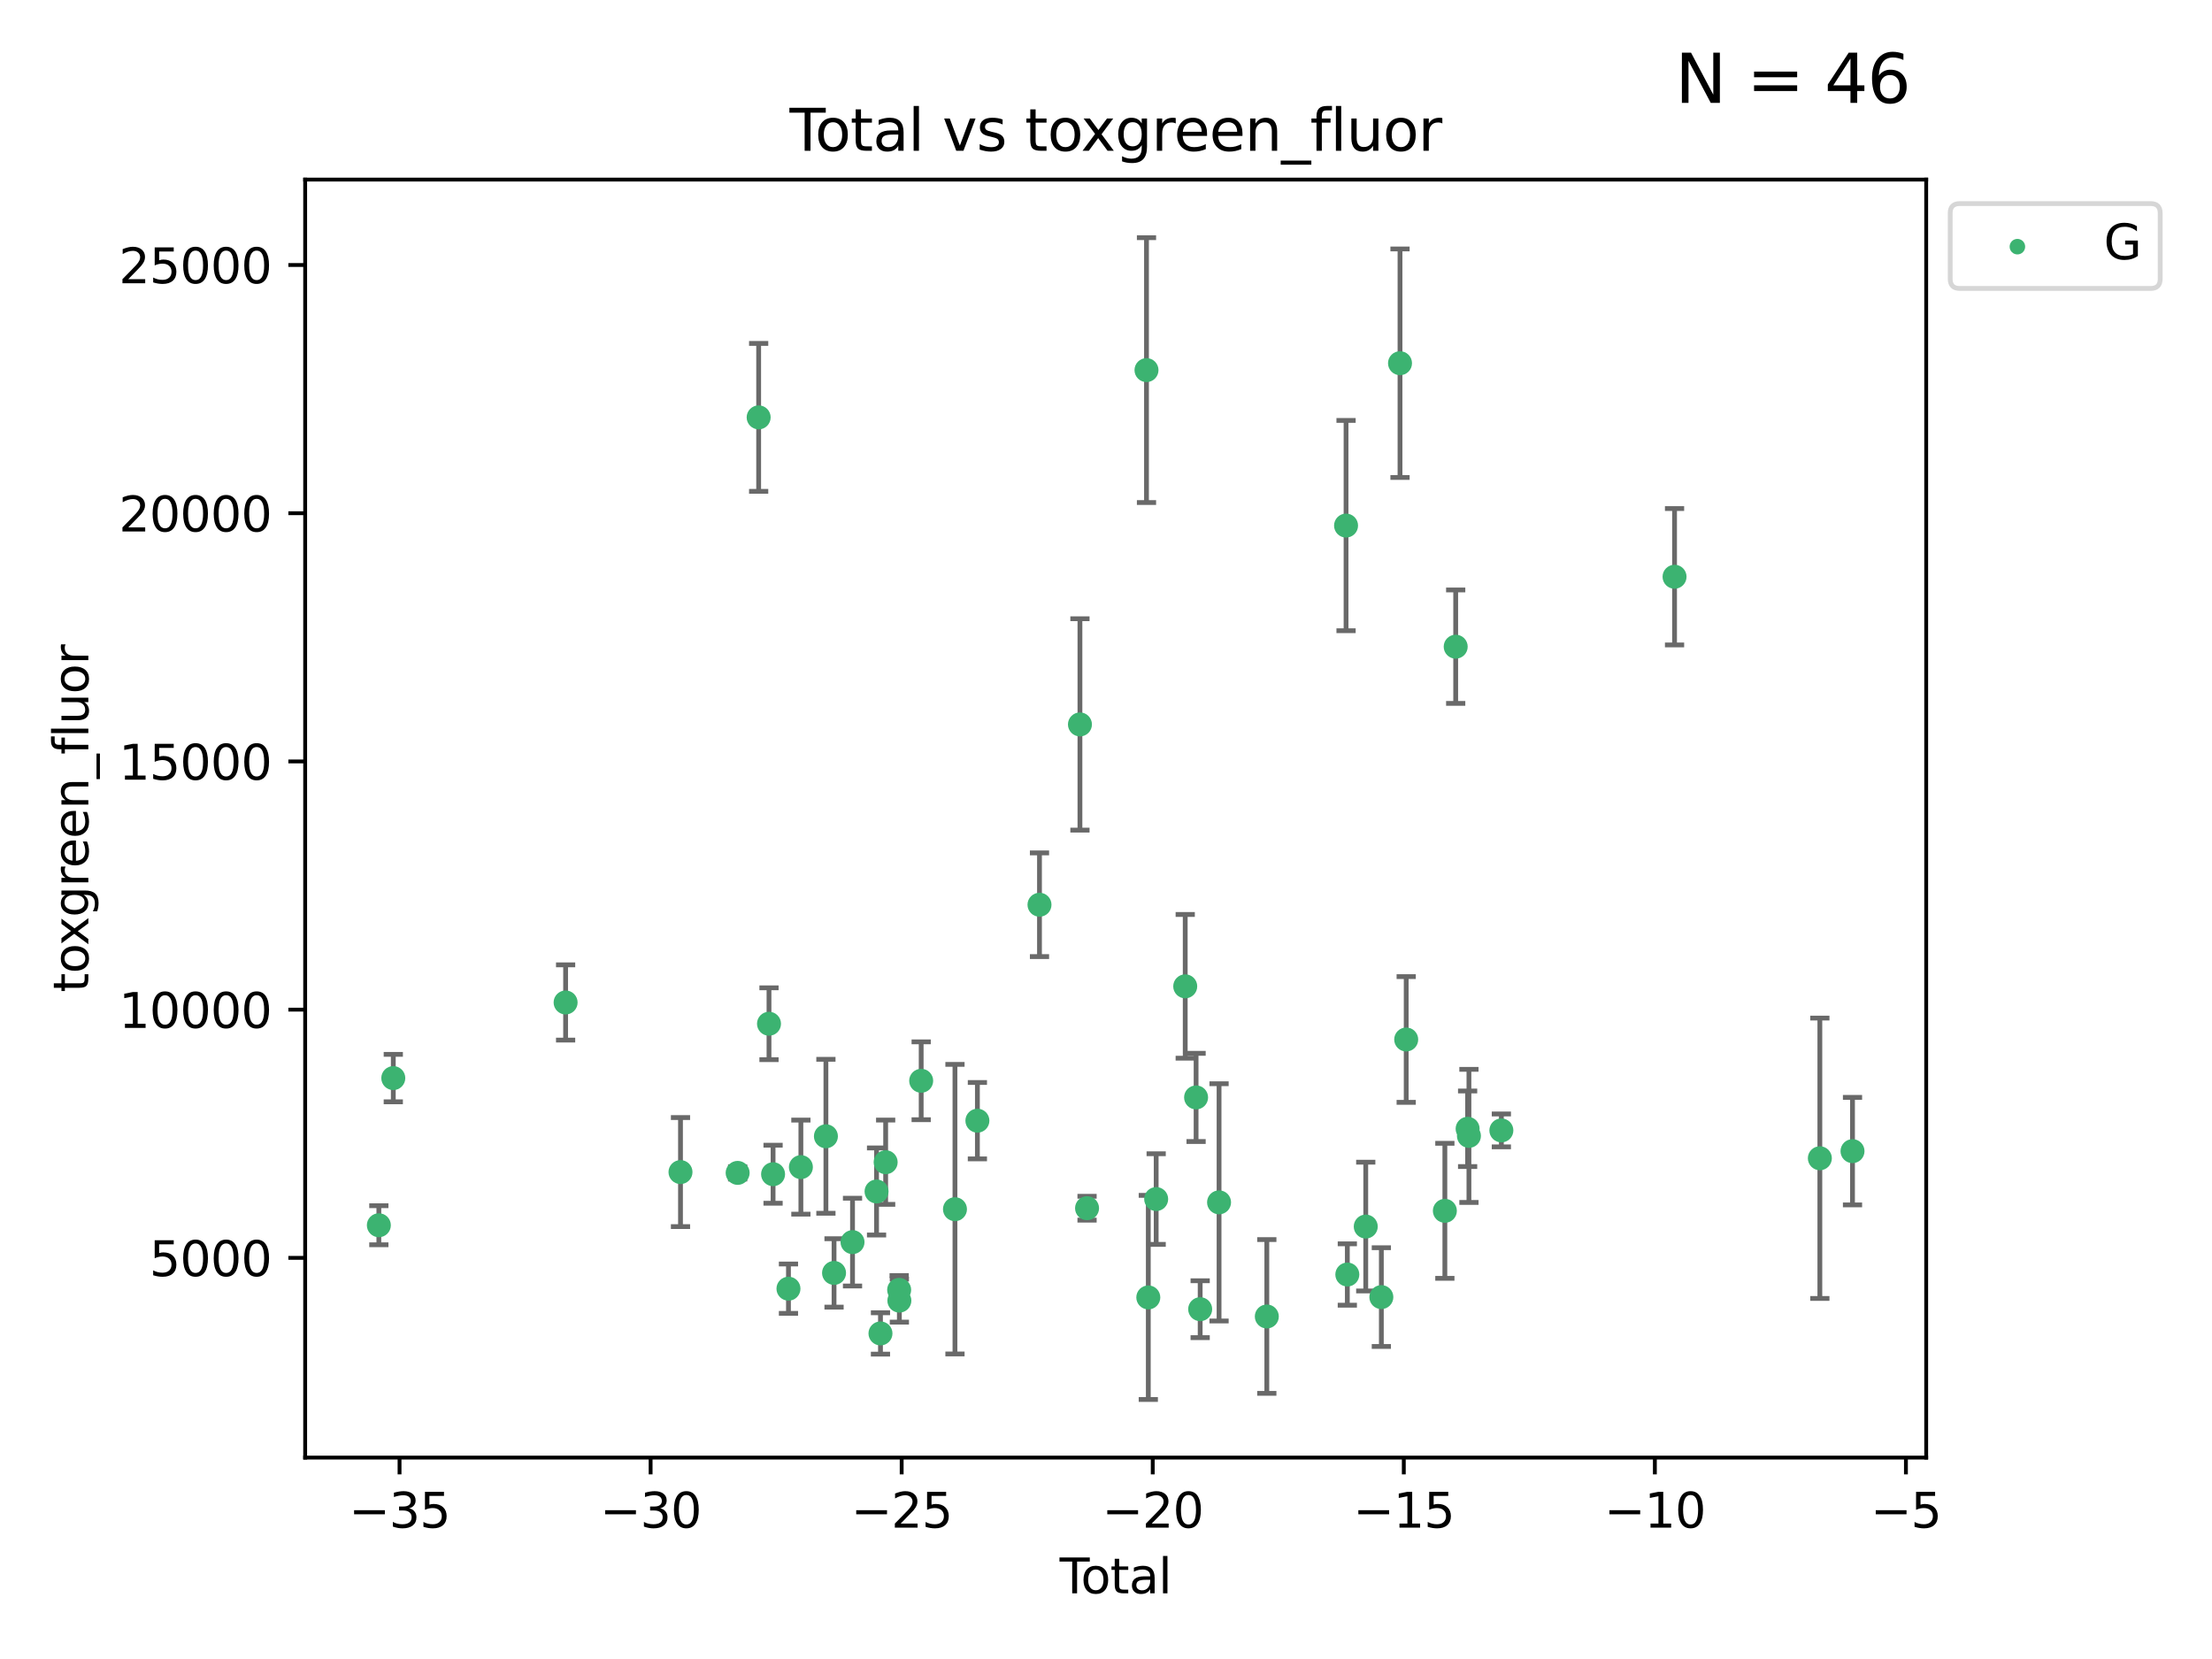 <?xml version="1.0" encoding="utf-8" standalone="no"?>
<!DOCTYPE svg PUBLIC "-//W3C//DTD SVG 1.1//EN"
  "http://www.w3.org/Graphics/SVG/1.1/DTD/svg11.dtd">
<svg xmlns:xlink="http://www.w3.org/1999/xlink" width="460.8pt" height="345.6pt" viewBox="0 0 460.8 345.6" xmlns="http://www.w3.org/2000/svg" version="1.1">
 <defs>
  <style type="text/css">*{stroke-linejoin: round; stroke-linecap: butt}</style>
 </defs>
 <g id="figure_1">
  <g id="patch_1">
   <path d="M 0 345.6 
L 460.8 345.6 
L 460.8 0 
L 0 0 
z
" style="fill: #ffffff"/>
  </g>
  <g id="axes_1">
   <g id="patch_2">
    <path d="M 63.571 303.64 
L 401.26 303.64 
L 401.26 37.411 
L 63.571 37.411 
z
" style="fill: #ffffff"/>
   </g>
   <g id="PathCollection_1">
    <defs>
     <path id="m56f49d8b08" d="M 0 1.118 
C 0.297 1.118 0.581 1 0.791 0.791 
C 1 0.581 1.118 0.297 1.118 0 
C 1.118 -0.297 1 -0.581 0.791 -0.791 
C 0.581 -1 0.297 -1.118 0 -1.118 
C -0.297 -1.118 -0.581 -1 -0.791 -0.791 
C -1 -0.581 -1.118 -0.297 -1.118 0 
C -1.118 0.297 -1 0.581 -0.791 0.791 
C -0.581 1 -0.297 1.118 0 1.118 
z
" style="stroke: #3cb371"/>
    </defs>
    <g clip-path="url(#pec30c9302a)">
     <use xlink:href="#m56f49d8b08" x="78.921" y="255.241" style="fill: #3cb371; stroke: #3cb371"/>
     <use xlink:href="#m56f49d8b08" x="81.93" y="224.585" style="fill: #3cb371; stroke: #3cb371"/>
     <use xlink:href="#m56f49d8b08" x="117.827" y="208.834" style="fill: #3cb371; stroke: #3cb371"/>
     <use xlink:href="#m56f49d8b08" x="141.76" y="244.166" style="fill: #3cb371; stroke: #3cb371"/>
     <use xlink:href="#m56f49d8b08" x="153.665" y="244.333" style="fill: #3cb371; stroke: #3cb371"/>
     <use xlink:href="#m56f49d8b08" x="158.042" y="86.946" style="fill: #3cb371; stroke: #3cb371"/>
     <use xlink:href="#m56f49d8b08" x="160.196" y="213.265" style="fill: #3cb371; stroke: #3cb371"/>
     <use xlink:href="#m56f49d8b08" x="161.046" y="244.609" style="fill: #3cb371; stroke: #3cb371"/>
     <use xlink:href="#m56f49d8b08" x="164.252" y="268.458" style="fill: #3cb371; stroke: #3cb371"/>
     <use xlink:href="#m56f49d8b08" x="166.84" y="243.132" style="fill: #3cb371; stroke: #3cb371"/>
     <use xlink:href="#m56f49d8b08" x="172.053" y="236.707" style="fill: #3cb371; stroke: #3cb371"/>
     <use xlink:href="#m56f49d8b08" x="173.747" y="265.175" style="fill: #3cb371; stroke: #3cb371"/>
     <use xlink:href="#m56f49d8b08" x="177.596" y="258.756" style="fill: #3cb371; stroke: #3cb371"/>
     <use xlink:href="#m56f49d8b08" x="182.603" y="248.206" style="fill: #3cb371; stroke: #3cb371"/>
     <use xlink:href="#m56f49d8b08" x="183.419" y="277.778" style="fill: #3cb371; stroke: #3cb371"/>
     <use xlink:href="#m56f49d8b08" x="184.499" y="242.11" style="fill: #3cb371; stroke: #3cb371"/>
     <use xlink:href="#m56f49d8b08" x="187.311" y="268.703" style="fill: #3cb371; stroke: #3cb371"/>
     <use xlink:href="#m56f49d8b08" x="187.355" y="270.943" style="fill: #3cb371; stroke: #3cb371"/>
     <use xlink:href="#m56f49d8b08" x="191.898" y="225.149" style="fill: #3cb371; stroke: #3cb371"/>
     <use xlink:href="#m56f49d8b08" x="198.937" y="251.896" style="fill: #3cb371; stroke: #3cb371"/>
     <use xlink:href="#m56f49d8b08" x="203.61" y="233.46" style="fill: #3cb371; stroke: #3cb371"/>
     <use xlink:href="#m56f49d8b08" x="216.545" y="188.473" style="fill: #3cb371; stroke: #3cb371"/>
     <use xlink:href="#m56f49d8b08" x="224.972" y="150.91" style="fill: #3cb371; stroke: #3cb371"/>
     <use xlink:href="#m56f49d8b08" x="226.453" y="251.69" style="fill: #3cb371; stroke: #3cb371"/>
     <use xlink:href="#m56f49d8b08" x="238.835" y="77.1" style="fill: #3cb371; stroke: #3cb371"/>
     <use xlink:href="#m56f49d8b08" x="239.213" y="270.277" style="fill: #3cb371; stroke: #3cb371"/>
     <use xlink:href="#m56f49d8b08" x="240.851" y="249.786" style="fill: #3cb371; stroke: #3cb371"/>
     <use xlink:href="#m56f49d8b08" x="246.904" y="205.47" style="fill: #3cb371; stroke: #3cb371"/>
     <use xlink:href="#m56f49d8b08" x="249.167" y="228.612" style="fill: #3cb371; stroke: #3cb371"/>
     <use xlink:href="#m56f49d8b08" x="250.017" y="272.727" style="fill: #3cb371; stroke: #3cb371"/>
     <use xlink:href="#m56f49d8b08" x="253.952" y="250.471" style="fill: #3cb371; stroke: #3cb371"/>
     <use xlink:href="#m56f49d8b08" x="263.901" y="274.247" style="fill: #3cb371; stroke: #3cb371"/>
     <use xlink:href="#m56f49d8b08" x="280.407" y="109.488" style="fill: #3cb371; stroke: #3cb371"/>
     <use xlink:href="#m56f49d8b08" x="280.673" y="265.504" style="fill: #3cb371; stroke: #3cb371"/>
     <use xlink:href="#m56f49d8b08" x="284.511" y="255.513" style="fill: #3cb371; stroke: #3cb371"/>
     <use xlink:href="#m56f49d8b08" x="287.76" y="270.21" style="fill: #3cb371; stroke: #3cb371"/>
     <use xlink:href="#m56f49d8b08" x="291.648" y="75.663" style="fill: #3cb371; stroke: #3cb371"/>
     <use xlink:href="#m56f49d8b08" x="292.937" y="216.544" style="fill: #3cb371; stroke: #3cb371"/>
     <use xlink:href="#m56f49d8b08" x="300.991" y="252.238" style="fill: #3cb371; stroke: #3cb371"/>
     <use xlink:href="#m56f49d8b08" x="303.248" y="134.716" style="fill: #3cb371; stroke: #3cb371"/>
     <use xlink:href="#m56f49d8b08" x="305.733" y="235.144" style="fill: #3cb371; stroke: #3cb371"/>
     <use xlink:href="#m56f49d8b08" x="306.006" y="236.628" style="fill: #3cb371; stroke: #3cb371"/>
     <use xlink:href="#m56f49d8b08" x="312.761" y="235.486" style="fill: #3cb371; stroke: #3cb371"/>
     <use xlink:href="#m56f49d8b08" x="348.839" y="120.147" style="fill: #3cb371; stroke: #3cb371"/>
     <use xlink:href="#m56f49d8b08" x="379.109" y="241.286" style="fill: #3cb371; stroke: #3cb371"/>
     <use xlink:href="#m56f49d8b08" x="385.911" y="239.804" style="fill: #3cb371; stroke: #3cb371"/>
    </g>
   </g>
   <g id="matplotlib.axis_1">
    <g id="xtick_1">
     <g id="line2d_1">
      <defs>
       <path id="m1ef26c5daa" d="M 0 0 
L 0 3.5 
" style="stroke: #000000; stroke-width: 0.8"/>
      </defs>
      <g>
       <use xlink:href="#m1ef26c5daa" x="83.232" y="303.64" style="stroke: #000000; stroke-width: 0.8"/>
      </g>
     </g>
     <g id="text_1">
      <!-- −35 -->
      <g transform="translate(72.68 318.238)scale(0.1 -0.1)">
       <defs>
        <path id="DejaVuSans-2212" d="M 678 2272 
L 4684 2272 
L 4684 1741 
L 678 1741 
L 678 2272 
z
" transform="scale(0.016)"/>
        <path id="DejaVuSans-33" d="M 2597 2516 
Q 3050 2419 3304 2112 
Q 3559 1806 3559 1356 
Q 3559 666 3084 287 
Q 2609 -91 1734 -91 
Q 1441 -91 1130 -33 
Q 819 25 488 141 
L 488 750 
Q 750 597 1062 519 
Q 1375 441 1716 441 
Q 2309 441 2620 675 
Q 2931 909 2931 1356 
Q 2931 1769 2642 2001 
Q 2353 2234 1838 2234 
L 1294 2234 
L 1294 2753 
L 1863 2753 
Q 2328 2753 2575 2939 
Q 2822 3125 2822 3475 
Q 2822 3834 2567 4026 
Q 2313 4219 1838 4219 
Q 1578 4219 1281 4162 
Q 984 4106 628 3988 
L 628 4550 
Q 988 4650 1302 4700 
Q 1616 4750 1894 4750 
Q 2613 4750 3031 4423 
Q 3450 4097 3450 3541 
Q 3450 3153 3228 2886 
Q 3006 2619 2597 2516 
z
" transform="scale(0.016)"/>
        <path id="DejaVuSans-35" d="M 691 4666 
L 3169 4666 
L 3169 4134 
L 1269 4134 
L 1269 2991 
Q 1406 3038 1543 3061 
Q 1681 3084 1819 3084 
Q 2600 3084 3056 2656 
Q 3513 2228 3513 1497 
Q 3513 744 3044 326 
Q 2575 -91 1722 -91 
Q 1428 -91 1123 -41 
Q 819 9 494 109 
L 494 744 
Q 775 591 1075 516 
Q 1375 441 1709 441 
Q 2250 441 2565 725 
Q 2881 1009 2881 1497 
Q 2881 1984 2565 2268 
Q 2250 2553 1709 2553 
Q 1456 2553 1204 2497 
Q 953 2441 691 2322 
L 691 4666 
z
" transform="scale(0.016)"/>
       </defs>
       <use xlink:href="#DejaVuSans-2212"/>
       <use xlink:href="#DejaVuSans-33" x="83.789"/>
       <use xlink:href="#DejaVuSans-35" x="147.412"/>
      </g>
     </g>
    </g>
    <g id="xtick_2">
     <g id="line2d_2">
      <g>
       <use xlink:href="#m1ef26c5daa" x="135.534" y="303.64" style="stroke: #000000; stroke-width: 0.8"/>
      </g>
     </g>
     <g id="text_2">
      <!-- −30 -->
      <g transform="translate(124.981 318.238)scale(0.1 -0.1)">
       <defs>
        <path id="DejaVuSans-30" d="M 2034 4250 
Q 1547 4250 1301 3770 
Q 1056 3291 1056 2328 
Q 1056 1369 1301 889 
Q 1547 409 2034 409 
Q 2525 409 2770 889 
Q 3016 1369 3016 2328 
Q 3016 3291 2770 3770 
Q 2525 4250 2034 4250 
z
M 2034 4750 
Q 2819 4750 3233 4129 
Q 3647 3509 3647 2328 
Q 3647 1150 3233 529 
Q 2819 -91 2034 -91 
Q 1250 -91 836 529 
Q 422 1150 422 2328 
Q 422 3509 836 4129 
Q 1250 4750 2034 4750 
z
" transform="scale(0.016)"/>
       </defs>
       <use xlink:href="#DejaVuSans-2212"/>
       <use xlink:href="#DejaVuSans-33" x="83.789"/>
       <use xlink:href="#DejaVuSans-30" x="147.412"/>
      </g>
     </g>
    </g>
    <g id="xtick_3">
     <g id="line2d_3">
      <g>
       <use xlink:href="#m1ef26c5daa" x="187.835" y="303.64" style="stroke: #000000; stroke-width: 0.8"/>
      </g>
     </g>
     <g id="text_3">
      <!-- −25 -->
      <g transform="translate(177.283 318.238)scale(0.1 -0.1)">
       <defs>
        <path id="DejaVuSans-32" d="M 1228 531 
L 3431 531 
L 3431 0 
L 469 0 
L 469 531 
Q 828 903 1448 1529 
Q 2069 2156 2228 2338 
Q 2531 2678 2651 2914 
Q 2772 3150 2772 3378 
Q 2772 3750 2511 3984 
Q 2250 4219 1831 4219 
Q 1534 4219 1204 4116 
Q 875 4013 500 3803 
L 500 4441 
Q 881 4594 1212 4672 
Q 1544 4750 1819 4750 
Q 2544 4750 2975 4387 
Q 3406 4025 3406 3419 
Q 3406 3131 3298 2873 
Q 3191 2616 2906 2266 
Q 2828 2175 2409 1742 
Q 1991 1309 1228 531 
z
" transform="scale(0.016)"/>
       </defs>
       <use xlink:href="#DejaVuSans-2212"/>
       <use xlink:href="#DejaVuSans-32" x="83.789"/>
       <use xlink:href="#DejaVuSans-35" x="147.412"/>
      </g>
     </g>
    </g>
    <g id="xtick_4">
     <g id="line2d_4">
      <g>
       <use xlink:href="#m1ef26c5daa" x="240.136" y="303.64" style="stroke: #000000; stroke-width: 0.8"/>
      </g>
     </g>
     <g id="text_4">
      <!-- −20 -->
      <g transform="translate(229.584 318.238)scale(0.1 -0.1)">
       <use xlink:href="#DejaVuSans-2212"/>
       <use xlink:href="#DejaVuSans-32" x="83.789"/>
       <use xlink:href="#DejaVuSans-30" x="147.412"/>
      </g>
     </g>
    </g>
    <g id="xtick_5">
     <g id="line2d_5">
      <g>
       <use xlink:href="#m1ef26c5daa" x="292.437" y="303.64" style="stroke: #000000; stroke-width: 0.8"/>
      </g>
     </g>
     <g id="text_5">
      <!-- −15 -->
      <g transform="translate(281.885 318.238)scale(0.1 -0.1)">
       <defs>
        <path id="DejaVuSans-31" d="M 794 531 
L 1825 531 
L 1825 4091 
L 703 3866 
L 703 4441 
L 1819 4666 
L 2450 4666 
L 2450 531 
L 3481 531 
L 3481 0 
L 794 0 
L 794 531 
z
" transform="scale(0.016)"/>
       </defs>
       <use xlink:href="#DejaVuSans-2212"/>
       <use xlink:href="#DejaVuSans-31" x="83.789"/>
       <use xlink:href="#DejaVuSans-35" x="147.412"/>
      </g>
     </g>
    </g>
    <g id="xtick_6">
     <g id="line2d_6">
      <g>
       <use xlink:href="#m1ef26c5daa" x="344.739" y="303.64" style="stroke: #000000; stroke-width: 0.8"/>
      </g>
     </g>
     <g id="text_6">
      <!-- −10 -->
      <g transform="translate(334.186 318.238)scale(0.1 -0.1)">
       <use xlink:href="#DejaVuSans-2212"/>
       <use xlink:href="#DejaVuSans-31" x="83.789"/>
       <use xlink:href="#DejaVuSans-30" x="147.412"/>
      </g>
     </g>
    </g>
    <g id="xtick_7">
     <g id="line2d_7">
      <g>
       <use xlink:href="#m1ef26c5daa" x="397.04" y="303.64" style="stroke: #000000; stroke-width: 0.8"/>
      </g>
     </g>
     <g id="text_7">
      <!-- −5 -->
      <g transform="translate(389.669 318.238)scale(0.1 -0.1)">
       <use xlink:href="#DejaVuSans-2212"/>
       <use xlink:href="#DejaVuSans-35" x="83.789"/>
      </g>
     </g>
    </g>
    <g id="text_8">
     <!-- Total -->
     <g transform="translate(220.739 331.917)scale(0.1 -0.1)">
      <defs>
       <path id="DejaVuSans-54" d="M -19 4666 
L 3928 4666 
L 3928 4134 
L 2272 4134 
L 2272 0 
L 1638 0 
L 1638 4134 
L -19 4134 
L -19 4666 
z
" transform="scale(0.016)"/>
       <path id="DejaVuSans-6f" d="M 1959 3097 
Q 1497 3097 1228 2736 
Q 959 2375 959 1747 
Q 959 1119 1226 758 
Q 1494 397 1959 397 
Q 2419 397 2687 759 
Q 2956 1122 2956 1747 
Q 2956 2369 2687 2733 
Q 2419 3097 1959 3097 
z
M 1959 3584 
Q 2709 3584 3137 3096 
Q 3566 2609 3566 1747 
Q 3566 888 3137 398 
Q 2709 -91 1959 -91 
Q 1206 -91 779 398 
Q 353 888 353 1747 
Q 353 2609 779 3096 
Q 1206 3584 1959 3584 
z
" transform="scale(0.016)"/>
       <path id="DejaVuSans-74" d="M 1172 4494 
L 1172 3500 
L 2356 3500 
L 2356 3053 
L 1172 3053 
L 1172 1153 
Q 1172 725 1289 603 
Q 1406 481 1766 481 
L 2356 481 
L 2356 0 
L 1766 0 
Q 1100 0 847 248 
Q 594 497 594 1153 
L 594 3053 
L 172 3053 
L 172 3500 
L 594 3500 
L 594 4494 
L 1172 4494 
z
" transform="scale(0.016)"/>
       <path id="DejaVuSans-61" d="M 2194 1759 
Q 1497 1759 1228 1600 
Q 959 1441 959 1056 
Q 959 750 1161 570 
Q 1363 391 1709 391 
Q 2188 391 2477 730 
Q 2766 1069 2766 1631 
L 2766 1759 
L 2194 1759 
z
M 3341 1997 
L 3341 0 
L 2766 0 
L 2766 531 
Q 2569 213 2275 61 
Q 1981 -91 1556 -91 
Q 1019 -91 701 211 
Q 384 513 384 1019 
Q 384 1609 779 1909 
Q 1175 2209 1959 2209 
L 2766 2209 
L 2766 2266 
Q 2766 2663 2505 2880 
Q 2244 3097 1772 3097 
Q 1472 3097 1187 3025 
Q 903 2953 641 2809 
L 641 3341 
Q 956 3463 1253 3523 
Q 1550 3584 1831 3584 
Q 2591 3584 2966 3190 
Q 3341 2797 3341 1997 
z
" transform="scale(0.016)"/>
       <path id="DejaVuSans-6c" d="M 603 4863 
L 1178 4863 
L 1178 0 
L 603 0 
L 603 4863 
z
" transform="scale(0.016)"/>
      </defs>
      <use xlink:href="#DejaVuSans-54"/>
      <use xlink:href="#DejaVuSans-6f" x="44.084"/>
      <use xlink:href="#DejaVuSans-74" x="105.266"/>
      <use xlink:href="#DejaVuSans-61" x="144.475"/>
      <use xlink:href="#DejaVuSans-6c" x="205.754"/>
     </g>
    </g>
   </g>
   <g id="matplotlib.axis_2">
    <g id="ytick_1">
     <g id="line2d_8">
      <defs>
       <path id="m20ec517e98" d="M 0 0 
L -3.5 0 
" style="stroke: #000000; stroke-width: 0.8"/>
      </defs>
      <g>
       <use xlink:href="#m20ec517e98" x="63.571" y="262.033" style="stroke: #000000; stroke-width: 0.8"/>
      </g>
     </g>
     <g id="text_9">
      <!-- 5000 -->
      <g transform="translate(31.121 265.832)scale(0.1 -0.1)">
       <use xlink:href="#DejaVuSans-35"/>
       <use xlink:href="#DejaVuSans-30" x="63.623"/>
       <use xlink:href="#DejaVuSans-30" x="127.246"/>
       <use xlink:href="#DejaVuSans-30" x="190.869"/>
      </g>
     </g>
    </g>
    <g id="ytick_2">
     <g id="line2d_9">
      <g>
       <use xlink:href="#m20ec517e98" x="63.571" y="210.326" style="stroke: #000000; stroke-width: 0.8"/>
      </g>
     </g>
     <g id="text_10">
      <!-- 10000 -->
      <g transform="translate(24.759 214.125)scale(0.1 -0.1)">
       <use xlink:href="#DejaVuSans-31"/>
       <use xlink:href="#DejaVuSans-30" x="63.623"/>
       <use xlink:href="#DejaVuSans-30" x="127.246"/>
       <use xlink:href="#DejaVuSans-30" x="190.869"/>
       <use xlink:href="#DejaVuSans-30" x="254.492"/>
      </g>
     </g>
    </g>
    <g id="ytick_3">
     <g id="line2d_10">
      <g>
       <use xlink:href="#m20ec517e98" x="63.571" y="158.619" style="stroke: #000000; stroke-width: 0.8"/>
      </g>
     </g>
     <g id="text_11">
      <!-- 15000 -->
      <g transform="translate(24.759 162.418)scale(0.1 -0.1)">
       <use xlink:href="#DejaVuSans-31"/>
       <use xlink:href="#DejaVuSans-35" x="63.623"/>
       <use xlink:href="#DejaVuSans-30" x="127.246"/>
       <use xlink:href="#DejaVuSans-30" x="190.869"/>
       <use xlink:href="#DejaVuSans-30" x="254.492"/>
      </g>
     </g>
    </g>
    <g id="ytick_4">
     <g id="line2d_11">
      <g>
       <use xlink:href="#m20ec517e98" x="63.571" y="106.913" style="stroke: #000000; stroke-width: 0.8"/>
      </g>
     </g>
     <g id="text_12">
      <!-- 20000 -->
      <g transform="translate(24.759 110.712)scale(0.1 -0.1)">
       <use xlink:href="#DejaVuSans-32"/>
       <use xlink:href="#DejaVuSans-30" x="63.623"/>
       <use xlink:href="#DejaVuSans-30" x="127.246"/>
       <use xlink:href="#DejaVuSans-30" x="190.869"/>
       <use xlink:href="#DejaVuSans-30" x="254.492"/>
      </g>
     </g>
    </g>
    <g id="ytick_5">
     <g id="line2d_12">
      <g>
       <use xlink:href="#m20ec517e98" x="63.571" y="55.206" style="stroke: #000000; stroke-width: 0.8"/>
      </g>
     </g>
     <g id="text_13">
      <!-- 25000 -->
      <g transform="translate(24.759 59.005)scale(0.1 -0.1)">
       <use xlink:href="#DejaVuSans-32"/>
       <use xlink:href="#DejaVuSans-35" x="63.623"/>
       <use xlink:href="#DejaVuSans-30" x="127.246"/>
       <use xlink:href="#DejaVuSans-30" x="190.869"/>
       <use xlink:href="#DejaVuSans-30" x="254.492"/>
      </g>
     </g>
    </g>
    <g id="text_14">
     <!-- toxgreen_fluor -->
     <g transform="translate(18.401 206.72)rotate(-90)scale(0.1 -0.1)">
      <defs>
       <path id="DejaVuSans-78" d="M 3513 3500 
L 2247 1797 
L 3578 0 
L 2900 0 
L 1881 1375 
L 863 0 
L 184 0 
L 1544 1831 
L 300 3500 
L 978 3500 
L 1906 2253 
L 2834 3500 
L 3513 3500 
z
" transform="scale(0.016)"/>
       <path id="DejaVuSans-67" d="M 2906 1791 
Q 2906 2416 2648 2759 
Q 2391 3103 1925 3103 
Q 1463 3103 1205 2759 
Q 947 2416 947 1791 
Q 947 1169 1205 825 
Q 1463 481 1925 481 
Q 2391 481 2648 825 
Q 2906 1169 2906 1791 
z
M 3481 434 
Q 3481 -459 3084 -895 
Q 2688 -1331 1869 -1331 
Q 1566 -1331 1297 -1286 
Q 1028 -1241 775 -1147 
L 775 -588 
Q 1028 -725 1275 -790 
Q 1522 -856 1778 -856 
Q 2344 -856 2625 -561 
Q 2906 -266 2906 331 
L 2906 616 
Q 2728 306 2450 153 
Q 2172 0 1784 0 
Q 1141 0 747 490 
Q 353 981 353 1791 
Q 353 2603 747 3093 
Q 1141 3584 1784 3584 
Q 2172 3584 2450 3431 
Q 2728 3278 2906 2969 
L 2906 3500 
L 3481 3500 
L 3481 434 
z
" transform="scale(0.016)"/>
       <path id="DejaVuSans-72" d="M 2631 2963 
Q 2534 3019 2420 3045 
Q 2306 3072 2169 3072 
Q 1681 3072 1420 2755 
Q 1159 2438 1159 1844 
L 1159 0 
L 581 0 
L 581 3500 
L 1159 3500 
L 1159 2956 
Q 1341 3275 1631 3429 
Q 1922 3584 2338 3584 
Q 2397 3584 2469 3576 
Q 2541 3569 2628 3553 
L 2631 2963 
z
" transform="scale(0.016)"/>
       <path id="DejaVuSans-65" d="M 3597 1894 
L 3597 1613 
L 953 1613 
Q 991 1019 1311 708 
Q 1631 397 2203 397 
Q 2534 397 2845 478 
Q 3156 559 3463 722 
L 3463 178 
Q 3153 47 2828 -22 
Q 2503 -91 2169 -91 
Q 1331 -91 842 396 
Q 353 884 353 1716 
Q 353 2575 817 3079 
Q 1281 3584 2069 3584 
Q 2775 3584 3186 3129 
Q 3597 2675 3597 1894 
z
M 3022 2063 
Q 3016 2534 2758 2815 
Q 2500 3097 2075 3097 
Q 1594 3097 1305 2825 
Q 1016 2553 972 2059 
L 3022 2063 
z
" transform="scale(0.016)"/>
       <path id="DejaVuSans-6e" d="M 3513 2113 
L 3513 0 
L 2938 0 
L 2938 2094 
Q 2938 2591 2744 2837 
Q 2550 3084 2163 3084 
Q 1697 3084 1428 2787 
Q 1159 2491 1159 1978 
L 1159 0 
L 581 0 
L 581 3500 
L 1159 3500 
L 1159 2956 
Q 1366 3272 1645 3428 
Q 1925 3584 2291 3584 
Q 2894 3584 3203 3211 
Q 3513 2838 3513 2113 
z
" transform="scale(0.016)"/>
       <path id="DejaVuSans-5f" d="M 3263 -1063 
L 3263 -1509 
L -63 -1509 
L -63 -1063 
L 3263 -1063 
z
" transform="scale(0.016)"/>
       <path id="DejaVuSans-66" d="M 2375 4863 
L 2375 4384 
L 1825 4384 
Q 1516 4384 1395 4259 
Q 1275 4134 1275 3809 
L 1275 3500 
L 2222 3500 
L 2222 3053 
L 1275 3053 
L 1275 0 
L 697 0 
L 697 3053 
L 147 3053 
L 147 3500 
L 697 3500 
L 697 3744 
Q 697 4328 969 4595 
Q 1241 4863 1831 4863 
L 2375 4863 
z
" transform="scale(0.016)"/>
       <path id="DejaVuSans-75" d="M 544 1381 
L 544 3500 
L 1119 3500 
L 1119 1403 
Q 1119 906 1312 657 
Q 1506 409 1894 409 
Q 2359 409 2629 706 
Q 2900 1003 2900 1516 
L 2900 3500 
L 3475 3500 
L 3475 0 
L 2900 0 
L 2900 538 
Q 2691 219 2414 64 
Q 2138 -91 1772 -91 
Q 1169 -91 856 284 
Q 544 659 544 1381 
z
M 1991 3584 
L 1991 3584 
z
" transform="scale(0.016)"/>
      </defs>
      <use xlink:href="#DejaVuSans-74"/>
      <use xlink:href="#DejaVuSans-6f" x="39.209"/>
      <use xlink:href="#DejaVuSans-78" x="97.266"/>
      <use xlink:href="#DejaVuSans-67" x="156.445"/>
      <use xlink:href="#DejaVuSans-72" x="219.922"/>
      <use xlink:href="#DejaVuSans-65" x="258.785"/>
      <use xlink:href="#DejaVuSans-65" x="320.309"/>
      <use xlink:href="#DejaVuSans-6e" x="381.832"/>
      <use xlink:href="#DejaVuSans-5f" x="445.211"/>
      <use xlink:href="#DejaVuSans-66" x="495.211"/>
      <use xlink:href="#DejaVuSans-6c" x="530.416"/>
      <use xlink:href="#DejaVuSans-75" x="558.199"/>
      <use xlink:href="#DejaVuSans-6f" x="621.578"/>
      <use xlink:href="#DejaVuSans-72" x="682.76"/>
     </g>
    </g>
   </g>
   <g id="LineCollection_1">
    <path d="M 78.921 259.311 
L 78.921 251.171 
" clip-path="url(#pec30c9302a)" style="fill: none; stroke: #696969"/>
    <path d="M 81.93 229.529 
L 81.93 219.641 
" clip-path="url(#pec30c9302a)" style="fill: none; stroke: #696969"/>
    <path d="M 117.827 216.671 
L 117.827 200.996 
" clip-path="url(#pec30c9302a)" style="fill: none; stroke: #696969"/>
    <path d="M 141.76 255.523 
L 141.76 232.809 
" clip-path="url(#pec30c9302a)" style="fill: none; stroke: #696969"/>
    <path d="M 153.665 245.62 
L 153.665 243.047 
" clip-path="url(#pec30c9302a)" style="fill: none; stroke: #696969"/>
    <path d="M 158.042 102.353 
L 158.042 71.54 
" clip-path="url(#pec30c9302a)" style="fill: none; stroke: #696969"/>
    <path d="M 160.196 220.749 
L 160.196 205.782 
" clip-path="url(#pec30c9302a)" style="fill: none; stroke: #696969"/>
    <path d="M 161.046 250.653 
L 161.046 238.566 
" clip-path="url(#pec30c9302a)" style="fill: none; stroke: #696969"/>
    <path d="M 164.252 273.6 
L 164.252 263.315 
" clip-path="url(#pec30c9302a)" style="fill: none; stroke: #696969"/>
    <path d="M 166.84 252.927 
L 166.84 233.337 
" clip-path="url(#pec30c9302a)" style="fill: none; stroke: #696969"/>
    <path d="M 172.053 252.743 
L 172.053 220.671 
" clip-path="url(#pec30c9302a)" style="fill: none; stroke: #696969"/>
    <path d="M 173.747 272.302 
L 173.747 258.049 
" clip-path="url(#pec30c9302a)" style="fill: none; stroke: #696969"/>
    <path d="M 177.596 267.9 
L 177.596 249.612 
" clip-path="url(#pec30c9302a)" style="fill: none; stroke: #696969"/>
    <path d="M 182.603 257.273 
L 182.603 239.138 
" clip-path="url(#pec30c9302a)" style="fill: none; stroke: #696969"/>
    <path d="M 183.419 282.087 
L 183.419 273.469 
" clip-path="url(#pec30c9302a)" style="fill: none; stroke: #696969"/>
    <path d="M 184.499 250.89 
L 184.499 233.33 
" clip-path="url(#pec30c9302a)" style="fill: none; stroke: #696969"/>
    <path d="M 187.311 271.688 
L 187.311 265.719 
" clip-path="url(#pec30c9302a)" style="fill: none; stroke: #696969"/>
    <path d="M 187.355 275.422 
L 187.355 266.463 
" clip-path="url(#pec30c9302a)" style="fill: none; stroke: #696969"/>
    <path d="M 191.898 233.257 
L 191.898 217.04 
" clip-path="url(#pec30c9302a)" style="fill: none; stroke: #696969"/>
    <path d="M 198.937 282.056 
L 198.937 221.735 
" clip-path="url(#pec30c9302a)" style="fill: none; stroke: #696969"/>
    <path d="M 203.61 241.413 
L 203.61 225.507 
" clip-path="url(#pec30c9302a)" style="fill: none; stroke: #696969"/>
    <path d="M 216.545 199.273 
L 216.545 177.673 
" clip-path="url(#pec30c9302a)" style="fill: none; stroke: #696969"/>
    <path d="M 224.972 172.929 
L 224.972 128.892 
" clip-path="url(#pec30c9302a)" style="fill: none; stroke: #696969"/>
    <path d="M 226.453 254.176 
L 226.453 249.205 
" clip-path="url(#pec30c9302a)" style="fill: none; stroke: #696969"/>
    <path d="M 238.835 104.687 
L 238.835 49.513 
" clip-path="url(#pec30c9302a)" style="fill: none; stroke: #696969"/>
    <path d="M 239.213 291.539 
L 239.213 249.015 
" clip-path="url(#pec30c9302a)" style="fill: none; stroke: #696969"/>
    <path d="M 240.851 259.226 
L 240.851 240.345 
" clip-path="url(#pec30c9302a)" style="fill: none; stroke: #696969"/>
    <path d="M 246.904 220.441 
L 246.904 190.499 
" clip-path="url(#pec30c9302a)" style="fill: none; stroke: #696969"/>
    <path d="M 249.167 237.799 
L 249.167 219.426 
" clip-path="url(#pec30c9302a)" style="fill: none; stroke: #696969"/>
    <path d="M 250.017 278.654 
L 250.017 266.8 
" clip-path="url(#pec30c9302a)" style="fill: none; stroke: #696969"/>
    <path d="M 253.952 275.182 
L 253.952 225.759 
" clip-path="url(#pec30c9302a)" style="fill: none; stroke: #696969"/>
    <path d="M 263.901 290.264 
L 263.901 258.23 
" clip-path="url(#pec30c9302a)" style="fill: none; stroke: #696969"/>
    <path d="M 280.407 131.392 
L 280.407 87.583 
" clip-path="url(#pec30c9302a)" style="fill: none; stroke: #696969"/>
    <path d="M 280.673 271.897 
L 280.673 259.11 
" clip-path="url(#pec30c9302a)" style="fill: none; stroke: #696969"/>
    <path d="M 284.511 268.925 
L 284.511 242.101 
" clip-path="url(#pec30c9302a)" style="fill: none; stroke: #696969"/>
    <path d="M 287.76 280.495 
L 287.76 259.925 
" clip-path="url(#pec30c9302a)" style="fill: none; stroke: #696969"/>
    <path d="M 291.648 99.464 
L 291.648 51.861 
" clip-path="url(#pec30c9302a)" style="fill: none; stroke: #696969"/>
    <path d="M 292.937 229.64 
L 292.937 203.449 
" clip-path="url(#pec30c9302a)" style="fill: none; stroke: #696969"/>
    <path d="M 300.991 266.299 
L 300.991 238.176 
" clip-path="url(#pec30c9302a)" style="fill: none; stroke: #696969"/>
    <path d="M 303.248 146.53 
L 303.248 122.902 
" clip-path="url(#pec30c9302a)" style="fill: none; stroke: #696969"/>
    <path d="M 305.733 243.011 
L 305.733 227.276 
" clip-path="url(#pec30c9302a)" style="fill: none; stroke: #696969"/>
    <path d="M 306.006 250.491 
L 306.006 222.765 
" clip-path="url(#pec30c9302a)" style="fill: none; stroke: #696969"/>
    <path d="M 312.761 238.911 
L 312.761 232.06 
" clip-path="url(#pec30c9302a)" style="fill: none; stroke: #696969"/>
    <path d="M 348.839 134.352 
L 348.839 105.942 
" clip-path="url(#pec30c9302a)" style="fill: none; stroke: #696969"/>
    <path d="M 379.109 270.492 
L 379.109 212.081 
" clip-path="url(#pec30c9302a)" style="fill: none; stroke: #696969"/>
    <path d="M 385.911 251.003 
L 385.911 228.605 
" clip-path="url(#pec30c9302a)" style="fill: none; stroke: #696969"/>
   </g>
   <g id="line2d_13">
    <defs>
     <path id="m76eb3086dd" d="M 2 0 
L -2 -0 
" style="stroke: #696969"/>
    </defs>
    <g clip-path="url(#pec30c9302a)">
     <use xlink:href="#m76eb3086dd" x="78.921" y="259.311" style="fill: #696969; stroke: #696969"/>
     <use xlink:href="#m76eb3086dd" x="81.93" y="229.529" style="fill: #696969; stroke: #696969"/>
     <use xlink:href="#m76eb3086dd" x="117.827" y="216.671" style="fill: #696969; stroke: #696969"/>
     <use xlink:href="#m76eb3086dd" x="141.76" y="255.523" style="fill: #696969; stroke: #696969"/>
     <use xlink:href="#m76eb3086dd" x="153.665" y="245.62" style="fill: #696969; stroke: #696969"/>
     <use xlink:href="#m76eb3086dd" x="158.042" y="102.353" style="fill: #696969; stroke: #696969"/>
     <use xlink:href="#m76eb3086dd" x="160.196" y="220.749" style="fill: #696969; stroke: #696969"/>
     <use xlink:href="#m76eb3086dd" x="161.046" y="250.653" style="fill: #696969; stroke: #696969"/>
     <use xlink:href="#m76eb3086dd" x="164.252" y="273.6" style="fill: #696969; stroke: #696969"/>
     <use xlink:href="#m76eb3086dd" x="166.84" y="252.927" style="fill: #696969; stroke: #696969"/>
     <use xlink:href="#m76eb3086dd" x="172.053" y="252.743" style="fill: #696969; stroke: #696969"/>
     <use xlink:href="#m76eb3086dd" x="173.747" y="272.302" style="fill: #696969; stroke: #696969"/>
     <use xlink:href="#m76eb3086dd" x="177.596" y="267.9" style="fill: #696969; stroke: #696969"/>
     <use xlink:href="#m76eb3086dd" x="182.603" y="257.273" style="fill: #696969; stroke: #696969"/>
     <use xlink:href="#m76eb3086dd" x="183.419" y="282.087" style="fill: #696969; stroke: #696969"/>
     <use xlink:href="#m76eb3086dd" x="184.499" y="250.89" style="fill: #696969; stroke: #696969"/>
     <use xlink:href="#m76eb3086dd" x="187.311" y="271.688" style="fill: #696969; stroke: #696969"/>
     <use xlink:href="#m76eb3086dd" x="187.355" y="275.422" style="fill: #696969; stroke: #696969"/>
     <use xlink:href="#m76eb3086dd" x="191.898" y="233.257" style="fill: #696969; stroke: #696969"/>
     <use xlink:href="#m76eb3086dd" x="198.937" y="282.056" style="fill: #696969; stroke: #696969"/>
     <use xlink:href="#m76eb3086dd" x="203.61" y="241.413" style="fill: #696969; stroke: #696969"/>
     <use xlink:href="#m76eb3086dd" x="216.545" y="199.273" style="fill: #696969; stroke: #696969"/>
     <use xlink:href="#m76eb3086dd" x="224.972" y="172.929" style="fill: #696969; stroke: #696969"/>
     <use xlink:href="#m76eb3086dd" x="226.453" y="254.176" style="fill: #696969; stroke: #696969"/>
     <use xlink:href="#m76eb3086dd" x="238.835" y="104.687" style="fill: #696969; stroke: #696969"/>
     <use xlink:href="#m76eb3086dd" x="239.213" y="291.539" style="fill: #696969; stroke: #696969"/>
     <use xlink:href="#m76eb3086dd" x="240.851" y="259.226" style="fill: #696969; stroke: #696969"/>
     <use xlink:href="#m76eb3086dd" x="246.904" y="220.441" style="fill: #696969; stroke: #696969"/>
     <use xlink:href="#m76eb3086dd" x="249.167" y="237.799" style="fill: #696969; stroke: #696969"/>
     <use xlink:href="#m76eb3086dd" x="250.017" y="278.654" style="fill: #696969; stroke: #696969"/>
     <use xlink:href="#m76eb3086dd" x="253.952" y="275.182" style="fill: #696969; stroke: #696969"/>
     <use xlink:href="#m76eb3086dd" x="263.901" y="290.264" style="fill: #696969; stroke: #696969"/>
     <use xlink:href="#m76eb3086dd" x="280.407" y="131.392" style="fill: #696969; stroke: #696969"/>
     <use xlink:href="#m76eb3086dd" x="280.673" y="271.897" style="fill: #696969; stroke: #696969"/>
     <use xlink:href="#m76eb3086dd" x="284.511" y="268.925" style="fill: #696969; stroke: #696969"/>
     <use xlink:href="#m76eb3086dd" x="287.76" y="280.495" style="fill: #696969; stroke: #696969"/>
     <use xlink:href="#m76eb3086dd" x="291.648" y="99.464" style="fill: #696969; stroke: #696969"/>
     <use xlink:href="#m76eb3086dd" x="292.937" y="229.64" style="fill: #696969; stroke: #696969"/>
     <use xlink:href="#m76eb3086dd" x="300.991" y="266.299" style="fill: #696969; stroke: #696969"/>
     <use xlink:href="#m76eb3086dd" x="303.248" y="146.53" style="fill: #696969; stroke: #696969"/>
     <use xlink:href="#m76eb3086dd" x="305.733" y="243.011" style="fill: #696969; stroke: #696969"/>
     <use xlink:href="#m76eb3086dd" x="306.006" y="250.491" style="fill: #696969; stroke: #696969"/>
     <use xlink:href="#m76eb3086dd" x="312.761" y="238.911" style="fill: #696969; stroke: #696969"/>
     <use xlink:href="#m76eb3086dd" x="348.839" y="134.352" style="fill: #696969; stroke: #696969"/>
     <use xlink:href="#m76eb3086dd" x="379.109" y="270.492" style="fill: #696969; stroke: #696969"/>
     <use xlink:href="#m76eb3086dd" x="385.911" y="251.003" style="fill: #696969; stroke: #696969"/>
    </g>
   </g>
   <g id="line2d_14">
    <g clip-path="url(#pec30c9302a)">
     <use xlink:href="#m76eb3086dd" x="78.921" y="251.171" style="fill: #696969; stroke: #696969"/>
     <use xlink:href="#m76eb3086dd" x="81.93" y="219.641" style="fill: #696969; stroke: #696969"/>
     <use xlink:href="#m76eb3086dd" x="117.827" y="200.996" style="fill: #696969; stroke: #696969"/>
     <use xlink:href="#m76eb3086dd" x="141.76" y="232.809" style="fill: #696969; stroke: #696969"/>
     <use xlink:href="#m76eb3086dd" x="153.665" y="243.047" style="fill: #696969; stroke: #696969"/>
     <use xlink:href="#m76eb3086dd" x="158.042" y="71.54" style="fill: #696969; stroke: #696969"/>
     <use xlink:href="#m76eb3086dd" x="160.196" y="205.782" style="fill: #696969; stroke: #696969"/>
     <use xlink:href="#m76eb3086dd" x="161.046" y="238.566" style="fill: #696969; stroke: #696969"/>
     <use xlink:href="#m76eb3086dd" x="164.252" y="263.315" style="fill: #696969; stroke: #696969"/>
     <use xlink:href="#m76eb3086dd" x="166.84" y="233.337" style="fill: #696969; stroke: #696969"/>
     <use xlink:href="#m76eb3086dd" x="172.053" y="220.671" style="fill: #696969; stroke: #696969"/>
     <use xlink:href="#m76eb3086dd" x="173.747" y="258.049" style="fill: #696969; stroke: #696969"/>
     <use xlink:href="#m76eb3086dd" x="177.596" y="249.612" style="fill: #696969; stroke: #696969"/>
     <use xlink:href="#m76eb3086dd" x="182.603" y="239.138" style="fill: #696969; stroke: #696969"/>
     <use xlink:href="#m76eb3086dd" x="183.419" y="273.469" style="fill: #696969; stroke: #696969"/>
     <use xlink:href="#m76eb3086dd" x="184.499" y="233.33" style="fill: #696969; stroke: #696969"/>
     <use xlink:href="#m76eb3086dd" x="187.311" y="265.719" style="fill: #696969; stroke: #696969"/>
     <use xlink:href="#m76eb3086dd" x="187.355" y="266.463" style="fill: #696969; stroke: #696969"/>
     <use xlink:href="#m76eb3086dd" x="191.898" y="217.04" style="fill: #696969; stroke: #696969"/>
     <use xlink:href="#m76eb3086dd" x="198.937" y="221.735" style="fill: #696969; stroke: #696969"/>
     <use xlink:href="#m76eb3086dd" x="203.61" y="225.507" style="fill: #696969; stroke: #696969"/>
     <use xlink:href="#m76eb3086dd" x="216.545" y="177.673" style="fill: #696969; stroke: #696969"/>
     <use xlink:href="#m76eb3086dd" x="224.972" y="128.892" style="fill: #696969; stroke: #696969"/>
     <use xlink:href="#m76eb3086dd" x="226.453" y="249.205" style="fill: #696969; stroke: #696969"/>
     <use xlink:href="#m76eb3086dd" x="238.835" y="49.513" style="fill: #696969; stroke: #696969"/>
     <use xlink:href="#m76eb3086dd" x="239.213" y="249.015" style="fill: #696969; stroke: #696969"/>
     <use xlink:href="#m76eb3086dd" x="240.851" y="240.345" style="fill: #696969; stroke: #696969"/>
     <use xlink:href="#m76eb3086dd" x="246.904" y="190.499" style="fill: #696969; stroke: #696969"/>
     <use xlink:href="#m76eb3086dd" x="249.167" y="219.426" style="fill: #696969; stroke: #696969"/>
     <use xlink:href="#m76eb3086dd" x="250.017" y="266.8" style="fill: #696969; stroke: #696969"/>
     <use xlink:href="#m76eb3086dd" x="253.952" y="225.759" style="fill: #696969; stroke: #696969"/>
     <use xlink:href="#m76eb3086dd" x="263.901" y="258.23" style="fill: #696969; stroke: #696969"/>
     <use xlink:href="#m76eb3086dd" x="280.407" y="87.583" style="fill: #696969; stroke: #696969"/>
     <use xlink:href="#m76eb3086dd" x="280.673" y="259.11" style="fill: #696969; stroke: #696969"/>
     <use xlink:href="#m76eb3086dd" x="284.511" y="242.101" style="fill: #696969; stroke: #696969"/>
     <use xlink:href="#m76eb3086dd" x="287.76" y="259.925" style="fill: #696969; stroke: #696969"/>
     <use xlink:href="#m76eb3086dd" x="291.648" y="51.861" style="fill: #696969; stroke: #696969"/>
     <use xlink:href="#m76eb3086dd" x="292.937" y="203.449" style="fill: #696969; stroke: #696969"/>
     <use xlink:href="#m76eb3086dd" x="300.991" y="238.176" style="fill: #696969; stroke: #696969"/>
     <use xlink:href="#m76eb3086dd" x="303.248" y="122.902" style="fill: #696969; stroke: #696969"/>
     <use xlink:href="#m76eb3086dd" x="305.733" y="227.276" style="fill: #696969; stroke: #696969"/>
     <use xlink:href="#m76eb3086dd" x="306.006" y="222.765" style="fill: #696969; stroke: #696969"/>
     <use xlink:href="#m76eb3086dd" x="312.761" y="232.06" style="fill: #696969; stroke: #696969"/>
     <use xlink:href="#m76eb3086dd" x="348.839" y="105.942" style="fill: #696969; stroke: #696969"/>
     <use xlink:href="#m76eb3086dd" x="379.109" y="212.081" style="fill: #696969; stroke: #696969"/>
     <use xlink:href="#m76eb3086dd" x="385.911" y="228.605" style="fill: #696969; stroke: #696969"/>
    </g>
   </g>
   <g id="line2d_15">
    <defs>
     <path id="m526a60cd10" d="M 0 2 
C 0.53 2 1.039 1.789 1.414 1.414 
C 1.789 1.039 2 0.53 2 0 
C 2 -0.53 1.789 -1.039 1.414 -1.414 
C 1.039 -1.789 0.53 -2 0 -2 
C -0.53 -2 -1.039 -1.789 -1.414 -1.414 
C -1.789 -1.039 -2 -0.53 -2 0 
C -2 0.53 -1.789 1.039 -1.414 1.414 
C -1.039 1.789 -0.53 2 0 2 
z
" style="stroke: #3cb371"/>
    </defs>
    <g clip-path="url(#pec30c9302a)">
     <use xlink:href="#m526a60cd10" x="78.921" y="255.241" style="fill: #3cb371; stroke: #3cb371"/>
     <use xlink:href="#m526a60cd10" x="81.93" y="224.585" style="fill: #3cb371; stroke: #3cb371"/>
     <use xlink:href="#m526a60cd10" x="117.827" y="208.834" style="fill: #3cb371; stroke: #3cb371"/>
     <use xlink:href="#m526a60cd10" x="141.76" y="244.166" style="fill: #3cb371; stroke: #3cb371"/>
     <use xlink:href="#m526a60cd10" x="153.665" y="244.333" style="fill: #3cb371; stroke: #3cb371"/>
     <use xlink:href="#m526a60cd10" x="158.042" y="86.946" style="fill: #3cb371; stroke: #3cb371"/>
     <use xlink:href="#m526a60cd10" x="160.196" y="213.265" style="fill: #3cb371; stroke: #3cb371"/>
     <use xlink:href="#m526a60cd10" x="161.046" y="244.609" style="fill: #3cb371; stroke: #3cb371"/>
     <use xlink:href="#m526a60cd10" x="164.252" y="268.458" style="fill: #3cb371; stroke: #3cb371"/>
     <use xlink:href="#m526a60cd10" x="166.84" y="243.132" style="fill: #3cb371; stroke: #3cb371"/>
     <use xlink:href="#m526a60cd10" x="172.053" y="236.707" style="fill: #3cb371; stroke: #3cb371"/>
     <use xlink:href="#m526a60cd10" x="173.747" y="265.175" style="fill: #3cb371; stroke: #3cb371"/>
     <use xlink:href="#m526a60cd10" x="177.596" y="258.756" style="fill: #3cb371; stroke: #3cb371"/>
     <use xlink:href="#m526a60cd10" x="182.603" y="248.206" style="fill: #3cb371; stroke: #3cb371"/>
     <use xlink:href="#m526a60cd10" x="183.419" y="277.778" style="fill: #3cb371; stroke: #3cb371"/>
     <use xlink:href="#m526a60cd10" x="184.499" y="242.11" style="fill: #3cb371; stroke: #3cb371"/>
     <use xlink:href="#m526a60cd10" x="187.311" y="268.703" style="fill: #3cb371; stroke: #3cb371"/>
     <use xlink:href="#m526a60cd10" x="187.355" y="270.943" style="fill: #3cb371; stroke: #3cb371"/>
     <use xlink:href="#m526a60cd10" x="191.898" y="225.149" style="fill: #3cb371; stroke: #3cb371"/>
     <use xlink:href="#m526a60cd10" x="198.937" y="251.896" style="fill: #3cb371; stroke: #3cb371"/>
     <use xlink:href="#m526a60cd10" x="203.61" y="233.46" style="fill: #3cb371; stroke: #3cb371"/>
     <use xlink:href="#m526a60cd10" x="216.545" y="188.473" style="fill: #3cb371; stroke: #3cb371"/>
     <use xlink:href="#m526a60cd10" x="224.972" y="150.91" style="fill: #3cb371; stroke: #3cb371"/>
     <use xlink:href="#m526a60cd10" x="226.453" y="251.69" style="fill: #3cb371; stroke: #3cb371"/>
     <use xlink:href="#m526a60cd10" x="238.835" y="77.1" style="fill: #3cb371; stroke: #3cb371"/>
     <use xlink:href="#m526a60cd10" x="239.213" y="270.277" style="fill: #3cb371; stroke: #3cb371"/>
     <use xlink:href="#m526a60cd10" x="240.851" y="249.786" style="fill: #3cb371; stroke: #3cb371"/>
     <use xlink:href="#m526a60cd10" x="246.904" y="205.47" style="fill: #3cb371; stroke: #3cb371"/>
     <use xlink:href="#m526a60cd10" x="249.167" y="228.612" style="fill: #3cb371; stroke: #3cb371"/>
     <use xlink:href="#m526a60cd10" x="250.017" y="272.727" style="fill: #3cb371; stroke: #3cb371"/>
     <use xlink:href="#m526a60cd10" x="253.952" y="250.471" style="fill: #3cb371; stroke: #3cb371"/>
     <use xlink:href="#m526a60cd10" x="263.901" y="274.247" style="fill: #3cb371; stroke: #3cb371"/>
     <use xlink:href="#m526a60cd10" x="280.407" y="109.488" style="fill: #3cb371; stroke: #3cb371"/>
     <use xlink:href="#m526a60cd10" x="280.673" y="265.504" style="fill: #3cb371; stroke: #3cb371"/>
     <use xlink:href="#m526a60cd10" x="284.511" y="255.513" style="fill: #3cb371; stroke: #3cb371"/>
     <use xlink:href="#m526a60cd10" x="287.76" y="270.21" style="fill: #3cb371; stroke: #3cb371"/>
     <use xlink:href="#m526a60cd10" x="291.648" y="75.663" style="fill: #3cb371; stroke: #3cb371"/>
     <use xlink:href="#m526a60cd10" x="292.937" y="216.544" style="fill: #3cb371; stroke: #3cb371"/>
     <use xlink:href="#m526a60cd10" x="300.991" y="252.238" style="fill: #3cb371; stroke: #3cb371"/>
     <use xlink:href="#m526a60cd10" x="303.248" y="134.716" style="fill: #3cb371; stroke: #3cb371"/>
     <use xlink:href="#m526a60cd10" x="305.733" y="235.144" style="fill: #3cb371; stroke: #3cb371"/>
     <use xlink:href="#m526a60cd10" x="306.006" y="236.628" style="fill: #3cb371; stroke: #3cb371"/>
     <use xlink:href="#m526a60cd10" x="312.761" y="235.486" style="fill: #3cb371; stroke: #3cb371"/>
     <use xlink:href="#m526a60cd10" x="348.839" y="120.147" style="fill: #3cb371; stroke: #3cb371"/>
     <use xlink:href="#m526a60cd10" x="379.109" y="241.286" style="fill: #3cb371; stroke: #3cb371"/>
     <use xlink:href="#m526a60cd10" x="385.911" y="239.804" style="fill: #3cb371; stroke: #3cb371"/>
    </g>
   </g>
   <g id="patch_3">
    <path d="M 63.571 303.64 
L 63.571 37.411 
" style="fill: none; stroke: #000000; stroke-width: 0.8; stroke-linejoin: miter; stroke-linecap: square"/>
   </g>
   <g id="patch_4">
    <path d="M 401.26 303.64 
L 401.26 37.411 
" style="fill: none; stroke: #000000; stroke-width: 0.8; stroke-linejoin: miter; stroke-linecap: square"/>
   </g>
   <g id="patch_5">
    <path d="M 63.571 303.64 
L 401.26 303.64 
" style="fill: none; stroke: #000000; stroke-width: 0.8; stroke-linejoin: miter; stroke-linecap: square"/>
   </g>
   <g id="patch_6">
    <path d="M 63.571 37.411 
L 401.26 37.411 
" style="fill: none; stroke: #000000; stroke-width: 0.8; stroke-linejoin: miter; stroke-linecap: square"/>
   </g>
   <g id="text_15">
    <!-- N = 46 -->
    <g transform="translate(348.964 21.426)scale(0.14 -0.14)">
     <defs>
      <path id="DejaVuSans-4e" d="M 628 4666 
L 1478 4666 
L 3547 763 
L 3547 4666 
L 4159 4666 
L 4159 0 
L 3309 0 
L 1241 3903 
L 1241 0 
L 628 0 
L 628 4666 
z
" transform="scale(0.016)"/>
      <path id="DejaVuSans-20" transform="scale(0.016)"/>
      <path id="DejaVuSans-3d" d="M 678 2906 
L 4684 2906 
L 4684 2381 
L 678 2381 
L 678 2906 
z
M 678 1631 
L 4684 1631 
L 4684 1100 
L 678 1100 
L 678 1631 
z
" transform="scale(0.016)"/>
      <path id="DejaVuSans-34" d="M 2419 4116 
L 825 1625 
L 2419 1625 
L 2419 4116 
z
M 2253 4666 
L 3047 4666 
L 3047 1625 
L 3713 1625 
L 3713 1100 
L 3047 1100 
L 3047 0 
L 2419 0 
L 2419 1100 
L 313 1100 
L 313 1709 
L 2253 4666 
z
" transform="scale(0.016)"/>
      <path id="DejaVuSans-36" d="M 2113 2584 
Q 1688 2584 1439 2293 
Q 1191 2003 1191 1497 
Q 1191 994 1439 701 
Q 1688 409 2113 409 
Q 2538 409 2786 701 
Q 3034 994 3034 1497 
Q 3034 2003 2786 2293 
Q 2538 2584 2113 2584 
z
M 3366 4563 
L 3366 3988 
Q 3128 4100 2886 4159 
Q 2644 4219 2406 4219 
Q 1781 4219 1451 3797 
Q 1122 3375 1075 2522 
Q 1259 2794 1537 2939 
Q 1816 3084 2150 3084 
Q 2853 3084 3261 2657 
Q 3669 2231 3669 1497 
Q 3669 778 3244 343 
Q 2819 -91 2113 -91 
Q 1303 -91 875 529 
Q 447 1150 447 2328 
Q 447 3434 972 4092 
Q 1497 4750 2381 4750 
Q 2619 4750 2861 4703 
Q 3103 4656 3366 4563 
z
" transform="scale(0.016)"/>
     </defs>
     <use xlink:href="#DejaVuSans-4e"/>
     <use xlink:href="#DejaVuSans-20" x="74.805"/>
     <use xlink:href="#DejaVuSans-3d" x="106.592"/>
     <use xlink:href="#DejaVuSans-20" x="190.381"/>
     <use xlink:href="#DejaVuSans-34" x="222.168"/>
     <use xlink:href="#DejaVuSans-36" x="285.791"/>
    </g>
   </g>
   <g id="text_16">
    <!-- Total vs toxgreen_fluor -->
    <g transform="translate(164.48 31.411)scale(0.12 -0.12)">
     <defs>
      <path id="DejaVuSans-76" d="M 191 3500 
L 800 3500 
L 1894 563 
L 2988 3500 
L 3597 3500 
L 2284 0 
L 1503 0 
L 191 3500 
z
" transform="scale(0.016)"/>
      <path id="DejaVuSans-73" d="M 2834 3397 
L 2834 2853 
Q 2591 2978 2328 3040 
Q 2066 3103 1784 3103 
Q 1356 3103 1142 2972 
Q 928 2841 928 2578 
Q 928 2378 1081 2264 
Q 1234 2150 1697 2047 
L 1894 2003 
Q 2506 1872 2764 1633 
Q 3022 1394 3022 966 
Q 3022 478 2636 193 
Q 2250 -91 1575 -91 
Q 1294 -91 989 -36 
Q 684 19 347 128 
L 347 722 
Q 666 556 975 473 
Q 1284 391 1588 391 
Q 1994 391 2212 530 
Q 2431 669 2431 922 
Q 2431 1156 2273 1281 
Q 2116 1406 1581 1522 
L 1381 1569 
Q 847 1681 609 1914 
Q 372 2147 372 2553 
Q 372 3047 722 3315 
Q 1072 3584 1716 3584 
Q 2034 3584 2315 3537 
Q 2597 3491 2834 3397 
z
" transform="scale(0.016)"/>
     </defs>
     <use xlink:href="#DejaVuSans-54"/>
     <use xlink:href="#DejaVuSans-6f" x="44.084"/>
     <use xlink:href="#DejaVuSans-74" x="105.266"/>
     <use xlink:href="#DejaVuSans-61" x="144.475"/>
     <use xlink:href="#DejaVuSans-6c" x="205.754"/>
     <use xlink:href="#DejaVuSans-20" x="233.537"/>
     <use xlink:href="#DejaVuSans-76" x="265.324"/>
     <use xlink:href="#DejaVuSans-73" x="324.504"/>
     <use xlink:href="#DejaVuSans-20" x="376.604"/>
     <use xlink:href="#DejaVuSans-74" x="408.391"/>
     <use xlink:href="#DejaVuSans-6f" x="447.6"/>
     <use xlink:href="#DejaVuSans-78" x="505.656"/>
     <use xlink:href="#DejaVuSans-67" x="564.836"/>
     <use xlink:href="#DejaVuSans-72" x="628.312"/>
     <use xlink:href="#DejaVuSans-65" x="667.176"/>
     <use xlink:href="#DejaVuSans-65" x="728.699"/>
     <use xlink:href="#DejaVuSans-6e" x="790.223"/>
     <use xlink:href="#DejaVuSans-5f" x="853.602"/>
     <use xlink:href="#DejaVuSans-66" x="903.602"/>
     <use xlink:href="#DejaVuSans-6c" x="938.807"/>
     <use xlink:href="#DejaVuSans-75" x="966.59"/>
     <use xlink:href="#DejaVuSans-6f" x="1029.969"/>
     <use xlink:href="#DejaVuSans-72" x="1091.15"/>
    </g>
   </g>
   <g id="legend_1">
    <g id="patch_7">
     <path d="M 408.26 60.089 
L 448.008 60.089 
Q 450.008 60.089 450.008 58.089 
L 450.008 44.411 
Q 450.008 42.411 448.008 42.411 
L 408.26 42.411 
Q 406.26 42.411 406.26 44.411 
L 406.26 58.089 
Q 406.26 60.089 408.26 60.089 
z
" style="fill: #ffffff; opacity: 0.8; stroke: #cccccc; stroke-linejoin: miter"/>
    </g>
    <g id="PathCollection_2">
     <g>
      <use xlink:href="#m56f49d8b08" x="420.26" y="51.385" style="fill: #3cb371; stroke: #3cb371"/>
     </g>
    </g>
    <g id="text_17">
     <!-- G -->
     <g transform="translate(438.26 54.01)scale(0.1 -0.1)">
      <defs>
       <path id="DejaVuSans-47" d="M 3809 666 
L 3809 1919 
L 2778 1919 
L 2778 2438 
L 4434 2438 
L 4434 434 
Q 4069 175 3628 42 
Q 3188 -91 2688 -91 
Q 1594 -91 976 548 
Q 359 1188 359 2328 
Q 359 3472 976 4111 
Q 1594 4750 2688 4750 
Q 3144 4750 3555 4637 
Q 3966 4525 4313 4306 
L 4313 3634 
Q 3963 3931 3569 4081 
Q 3175 4231 2741 4231 
Q 1884 4231 1454 3753 
Q 1025 3275 1025 2328 
Q 1025 1384 1454 906 
Q 1884 428 2741 428 
Q 3075 428 3337 486 
Q 3600 544 3809 666 
z
" transform="scale(0.016)"/>
      </defs>
      <use xlink:href="#DejaVuSans-47"/>
     </g>
    </g>
   </g>
  </g>
 </g>
 <defs>
  <clipPath id="pec30c9302a">
   <rect x="63.571" y="37.411" width="337.689" height="266.229"/>
  </clipPath>
 </defs>
</svg>
